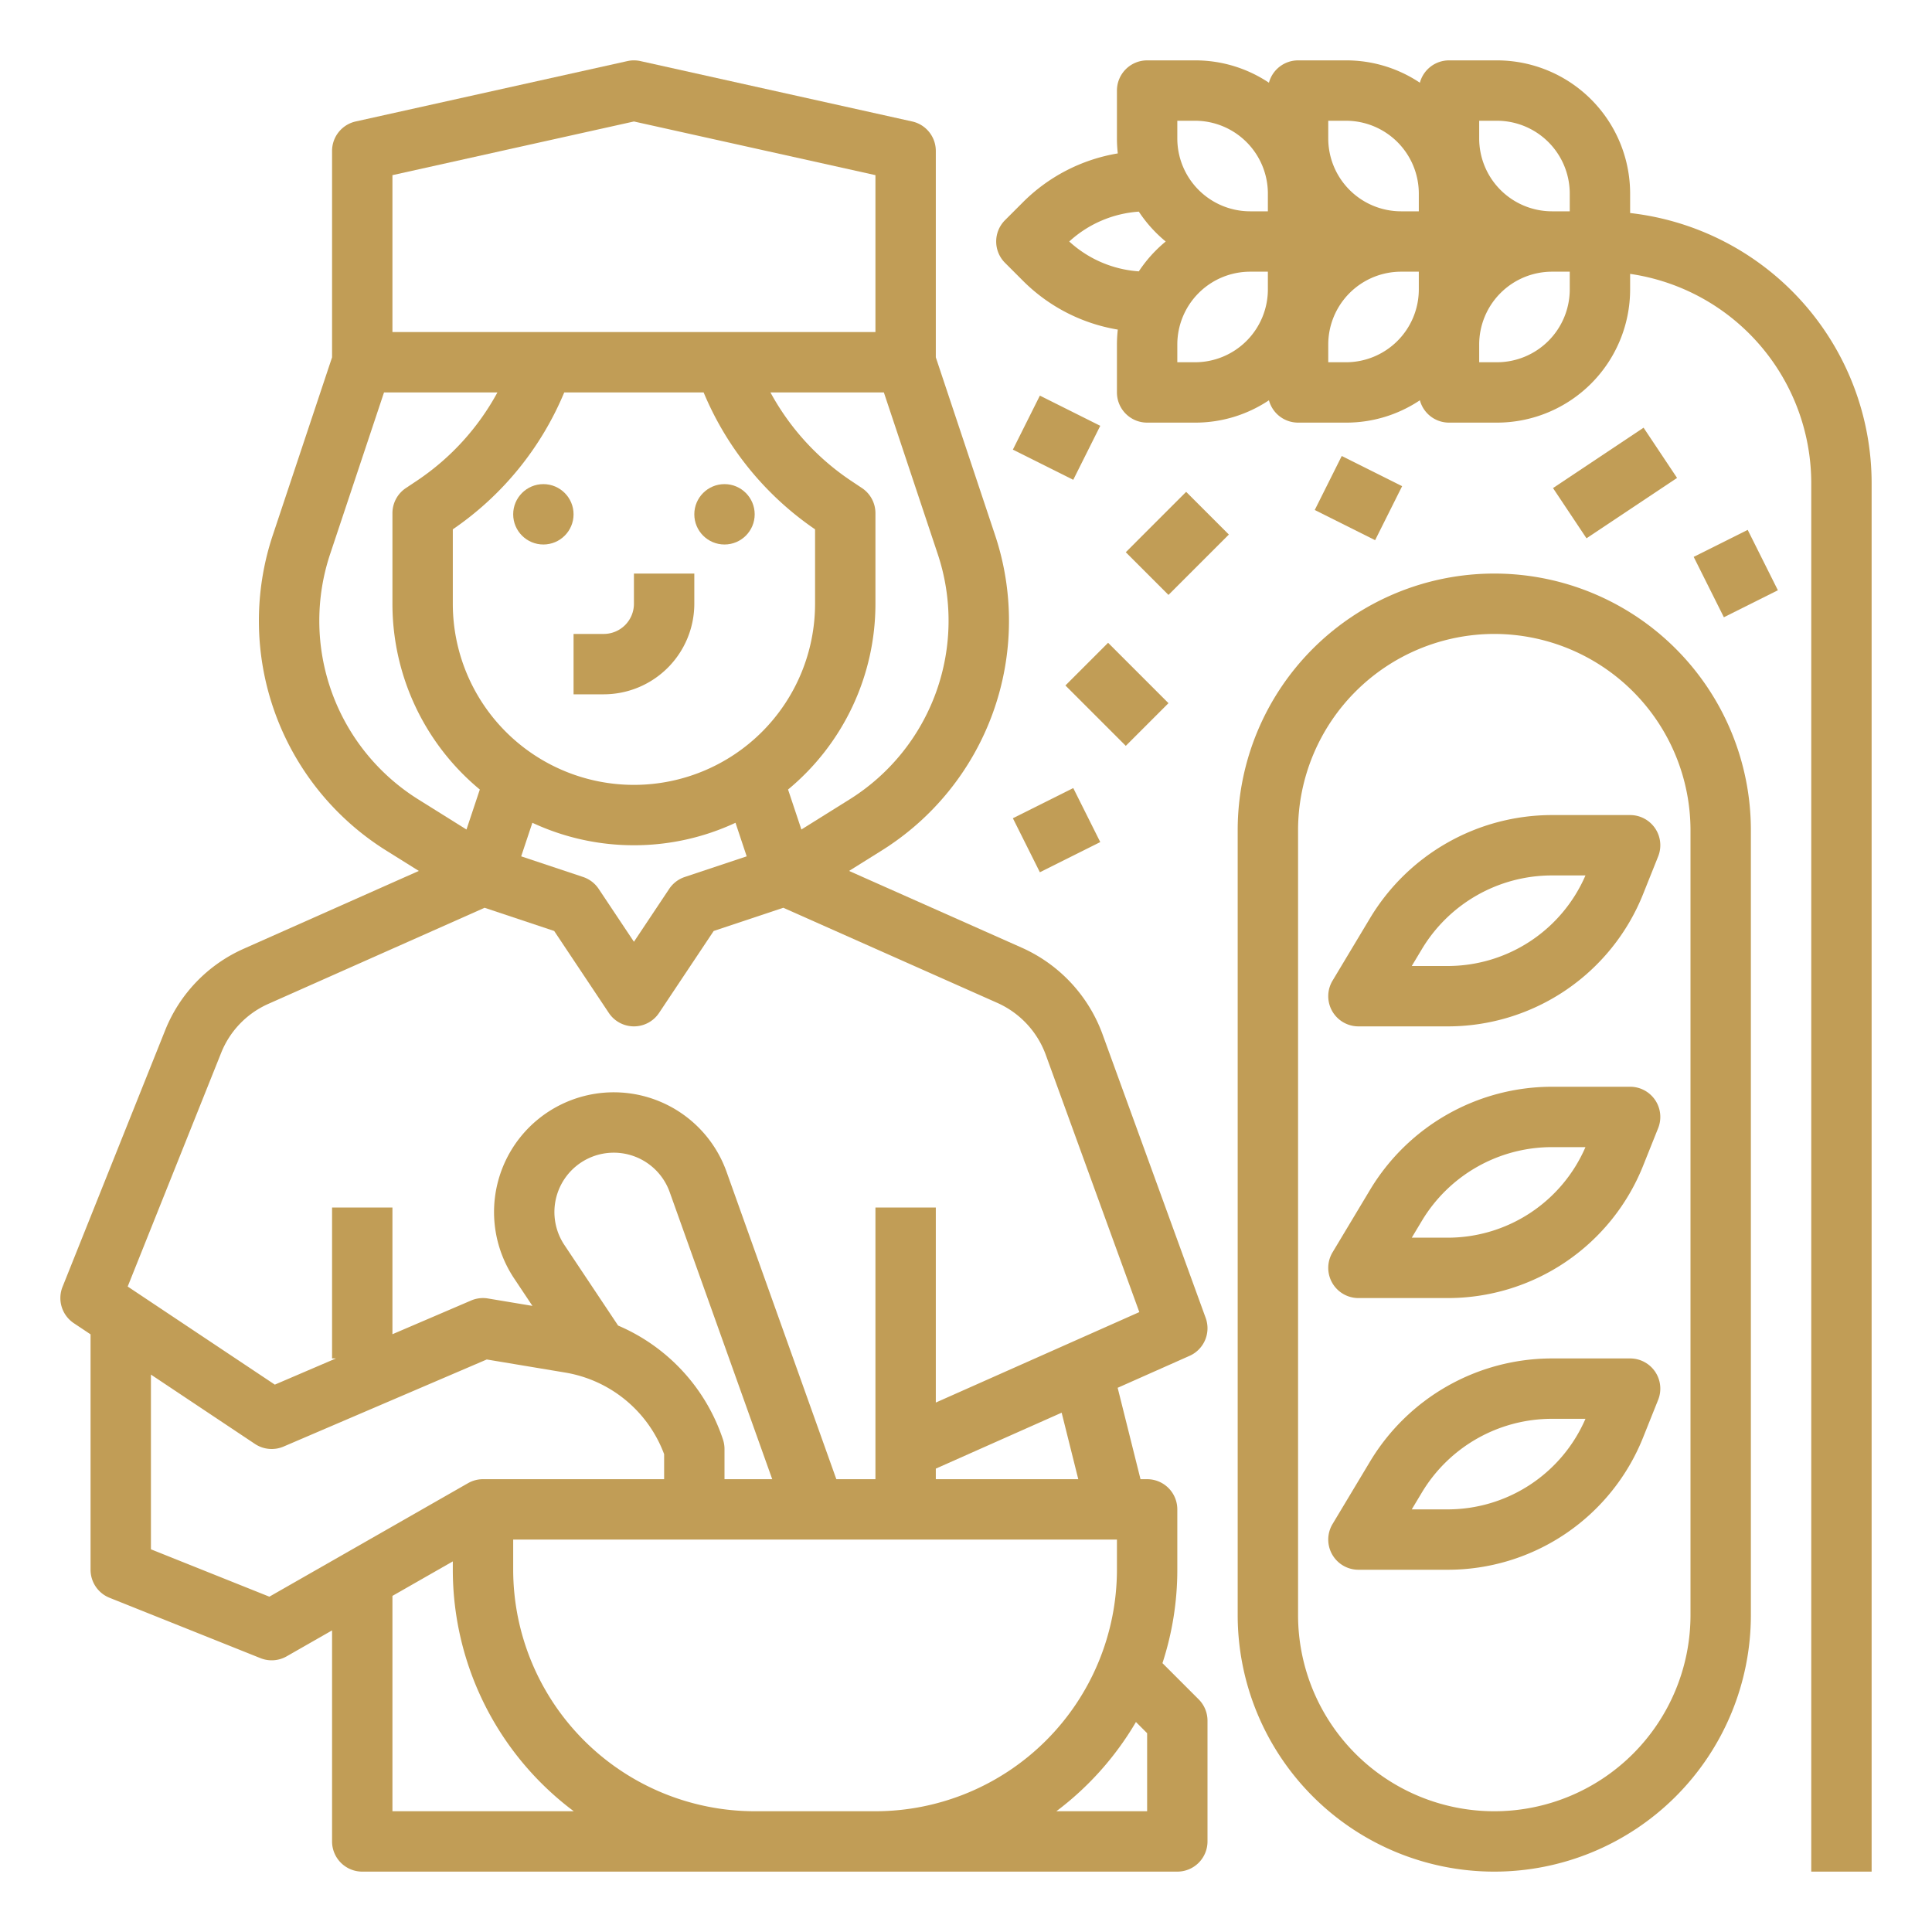 <svg height='300px' width='300px'  fill="#c19d56" xmlns="http://www.w3.org/2000/svg" viewBox="0 0 512 512" x="0px" y="0px"><path d="M152,184h8a24.027,24.027,0,0,0,24-24v-8H168v8a8.009,8.009,0,0,1-8,8h-8Z"></path><circle cx="144" cy="136.298" r="8"></circle><circle cx="192" cy="136.298" r="8"></circle><path d="M19.562,350.656,24,353.615V416a7.999,7.999,0,0,0,5.029,7.428l40,16a7.997,7.997,0,0,0,6.939-.482L88,432.071V488a8,8,0,0,0,8,8H312a8,8,0,0,0,8-8V456a8,8,0,0,0-2.343-5.657l-9.594-9.594A79.658,79.658,0,0,0,312,416V400a8,8,0,0,0-8-8h-1.754l-6.055-24.219,19.058-8.47a8,8,0,0,0,4.27-10.044L292.167,274.048a40.204,40.204,0,0,0-21.347-22.882l-45.812-20.361,8.502-5.314a71.797,71.797,0,0,0,30.145-83.824L248,94.701V40a8,8,0,0,0-6.265-7.81l-72-16a8.002,8.002,0,0,0-3.471,0l-72,16A8,8,0,0,0,88,40V94.701L72.345,141.667a71.797,71.797,0,0,0,30.145,83.824l8.502,5.314L64.636,251.407A39.79,39.79,0,0,0,43.742,273.104L16.572,341.029A8,8,0,0,0,19.562,350.656ZM71.385,423.138,40,410.584V364.281l27.562,18.375a8,8,0,0,0,7.589.697l53.846-23.077,20.733,3.456A33.938,33.938,0,0,1,176,385.368V392H128a7.954,7.954,0,0,0-3.966,1.059l-.002-.004Zm120.205-41.667a49.899,49.899,0,0,0-27.783-30.181l-14.239-21.358a15.732,15.732,0,1,1,27.905-14.018L204.648,392H192v-8A8.01,8.01,0,0,0,191.59,381.47ZM104,480V422.928l16-9.143V416a79.926,79.926,0,0,0,32.055,64Zm96,0a64.072,64.072,0,0,1-64-64v-8H296v8a64.072,64.072,0,0,1-64,64Zm104-20.687V480H279.945a80.605,80.605,0,0,0,21.092-23.65ZM285.754,392H248v-2.801l33.349-14.822ZM149.529,104H186.471A82.186,82.186,0,0,0,216,140.277V160a48,48,0,0,1-96,0V140.277A82.186,82.186,0,0,0,149.529,104ZM168,224a63.6,63.6,0,0,0,26.915-5.955l2.965,8.896-16.411,5.47a7.996,7.996,0,0,0-4.126,3.152L168,249.578l-9.344-14.015a7.996,7.996,0,0,0-4.126-3.152l-16.411-5.47,2.965-8.896A63.6,63.6,0,0,0,168,224Zm57.029-12.078-12.653,7.908-3.533-10.599A63.892,63.892,0,0,0,232,160V136a8.001,8.001,0,0,0-3.562-6.656l-2.951-1.968A66.054,66.054,0,0,1,204.179,104h30.054l14.242,42.726A55.84,55.84,0,0,1,225.029,211.922ZM104,46.417l64-14.222,64,14.222V88H104ZM87.524,146.726,101.766,104H131.821A66.054,66.054,0,0,1,110.512,127.377l-2.95,1.967A8.001,8.001,0,0,0,104,136v24a63.892,63.892,0,0,0,23.156,49.231l-3.533,10.599-12.653-7.908A55.84,55.84,0,0,1,87.524,146.726ZM58.598,279.046a23.877,23.877,0,0,1,12.536-13.018l57.28-25.458,18.453,6.151,14.478,21.716a8,8,0,0,0,13.312,0l14.478-21.716,18.453-6.151,56.736,25.216a24.122,24.122,0,0,1,12.808,13.729l24.802,68.204L248,371.69V320H232v72H221.638L192.542,310.532a31.732,31.732,0,1,0-56.286,28.274l4.845,7.267-11.785-1.964a7.991,7.991,0,0,0-4.467.538L104,353.582V320H88v40h1.025L72.832,366.94l-38.993-25.996Z"></path><path d="M328,220V428a68,68,0,0,0,136,0V220a68,68,0,0,0-136,0Zm68-52a52.059,52.059,0,0,1,52,52V428a52,52,0,0,1-104,0V220A52.059,52.059,0,0,1,396,168Z"></path><path d="M360,272h23.502a55.732,55.732,0,0,0,51.995-35.202l3.931-9.827A8,8,0,0,0,432,216H411.177a56.284,56.284,0,0,0-48.02,27.188l-10.018,16.696A8,8,0,0,0,360,272Zm16.878-20.58A40.199,40.199,0,0,1,411.177,232h8.987A39.8,39.8,0,0,1,383.502,256h-9.372Z"></path><path d="M360,344h23.502a55.732,55.732,0,0,0,51.995-35.202l3.931-9.827A8,8,0,0,0,432,288H411.177a56.284,56.284,0,0,0-48.02,27.188l-10.018,16.696A8,8,0,0,0,360,344Zm16.878-20.58A40.199,40.199,0,0,1,411.177,304h8.987A39.8,39.8,0,0,1,383.502,328h-9.372Z"></path><path d="M360,416h23.502a55.732,55.732,0,0,0,51.995-35.202l3.931-9.827A8,8,0,0,0,432,360H411.177a56.284,56.284,0,0,0-48.02,27.188l-10.018,16.696A8,8,0,0,0,360,416Zm16.878-20.58A40.199,40.199,0,0,1,411.177,376h8.987A39.8,39.8,0,0,1,383.502,400h-9.372Z"></path><path d="M432,56.455V51.314A35.313,35.313,0,0,0,396.687,16H384a7.996,7.996,0,0,0-7.718,5.923A35.065,35.065,0,0,0,356.687,16H344a7.996,7.996,0,0,0-7.718,5.923A35.065,35.065,0,0,0,316.687,16H304a8,8,0,0,0-8,8V36.687a35.946,35.946,0,0,0,.227,3.968,46.275,46.275,0,0,0-25.197,13.002l-4.687,4.686a8,8,0,0,0-.001,11.314l4.687,4.687a46.274,46.274,0,0,0,25.198,13.002A35.892,35.892,0,0,0,296,91.314V104a8,8,0,0,0,8,8h12.687a35.063,35.063,0,0,0,19.595-5.923A7.997,7.997,0,0,0,344,112h12.687a35.063,35.063,0,0,0,19.595-5.923A7.997,7.997,0,0,0,384,112h12.687A35.313,35.313,0,0,0,432,76.687v-4.106A56.079,56.079,0,0,1,480,128V496h16V128A72.095,72.095,0,0,0,432,56.455ZM392,32h4.687A19.314,19.314,0,0,1,416,51.314V56h-4.687A19.314,19.314,0,0,1,392,36.687Zm-40,0h4.687A19.314,19.314,0,0,1,376,51.314V56h-4.687A19.314,19.314,0,0,1,352,36.687Zm-40,0h4.687A19.314,19.314,0,0,1,336,51.314V56h-4.687A19.314,19.314,0,0,1,312,36.687ZM301.798,71.914a30.365,30.365,0,0,1-18.439-7.914,30.361,30.361,0,0,1,18.439-7.915,35.652,35.652,0,0,0,4.545,5.571Q307.585,62.899,308.925,64q-1.339,1.101-2.582,2.343A35.648,35.648,0,0,0,301.798,71.914ZM316.687,96H312V91.314A19.314,19.314,0,0,1,331.313,72H336v4.687A19.314,19.314,0,0,1,316.687,96Zm40,0H352V91.314A19.314,19.314,0,0,1,371.313,72H376v4.687A19.314,19.314,0,0,1,356.687,96ZM416,76.687A19.314,19.314,0,0,1,396.687,96H392V91.314A19.314,19.314,0,0,1,411.313,72H416Z"></path><rect x="300.686" y="136" width="22.627" height="16" transform="translate(-10.436 262.808) rotate(-45.002)"></rect><rect x="352" y="123.056" width="16" height="17.889" transform="translate(80.924 394.946) rotate(-63.432)"></rect><rect x="413.578" y="120" width="28.844" height="16" transform="translate(0.881 258.909) rotate(-33.69)"></rect><rect x="452" y="143.056" width="16" height="17.889" transform="translate(-19.413 221.765) rotate(-26.565)"></rect><rect x="288" y="172.686" width="16" height="22.627" transform="translate(-43.411 263.196) rotate(-45)"></rect><rect x="271.056" y="212" width="17.889" height="16" transform="translate(-68.827 148.446) rotate(-26.565)"></rect><rect x="272" y="107.056" width="16" height="17.889" transform="translate(51.027 314.563) rotate(-63.435)"></rect></svg>
